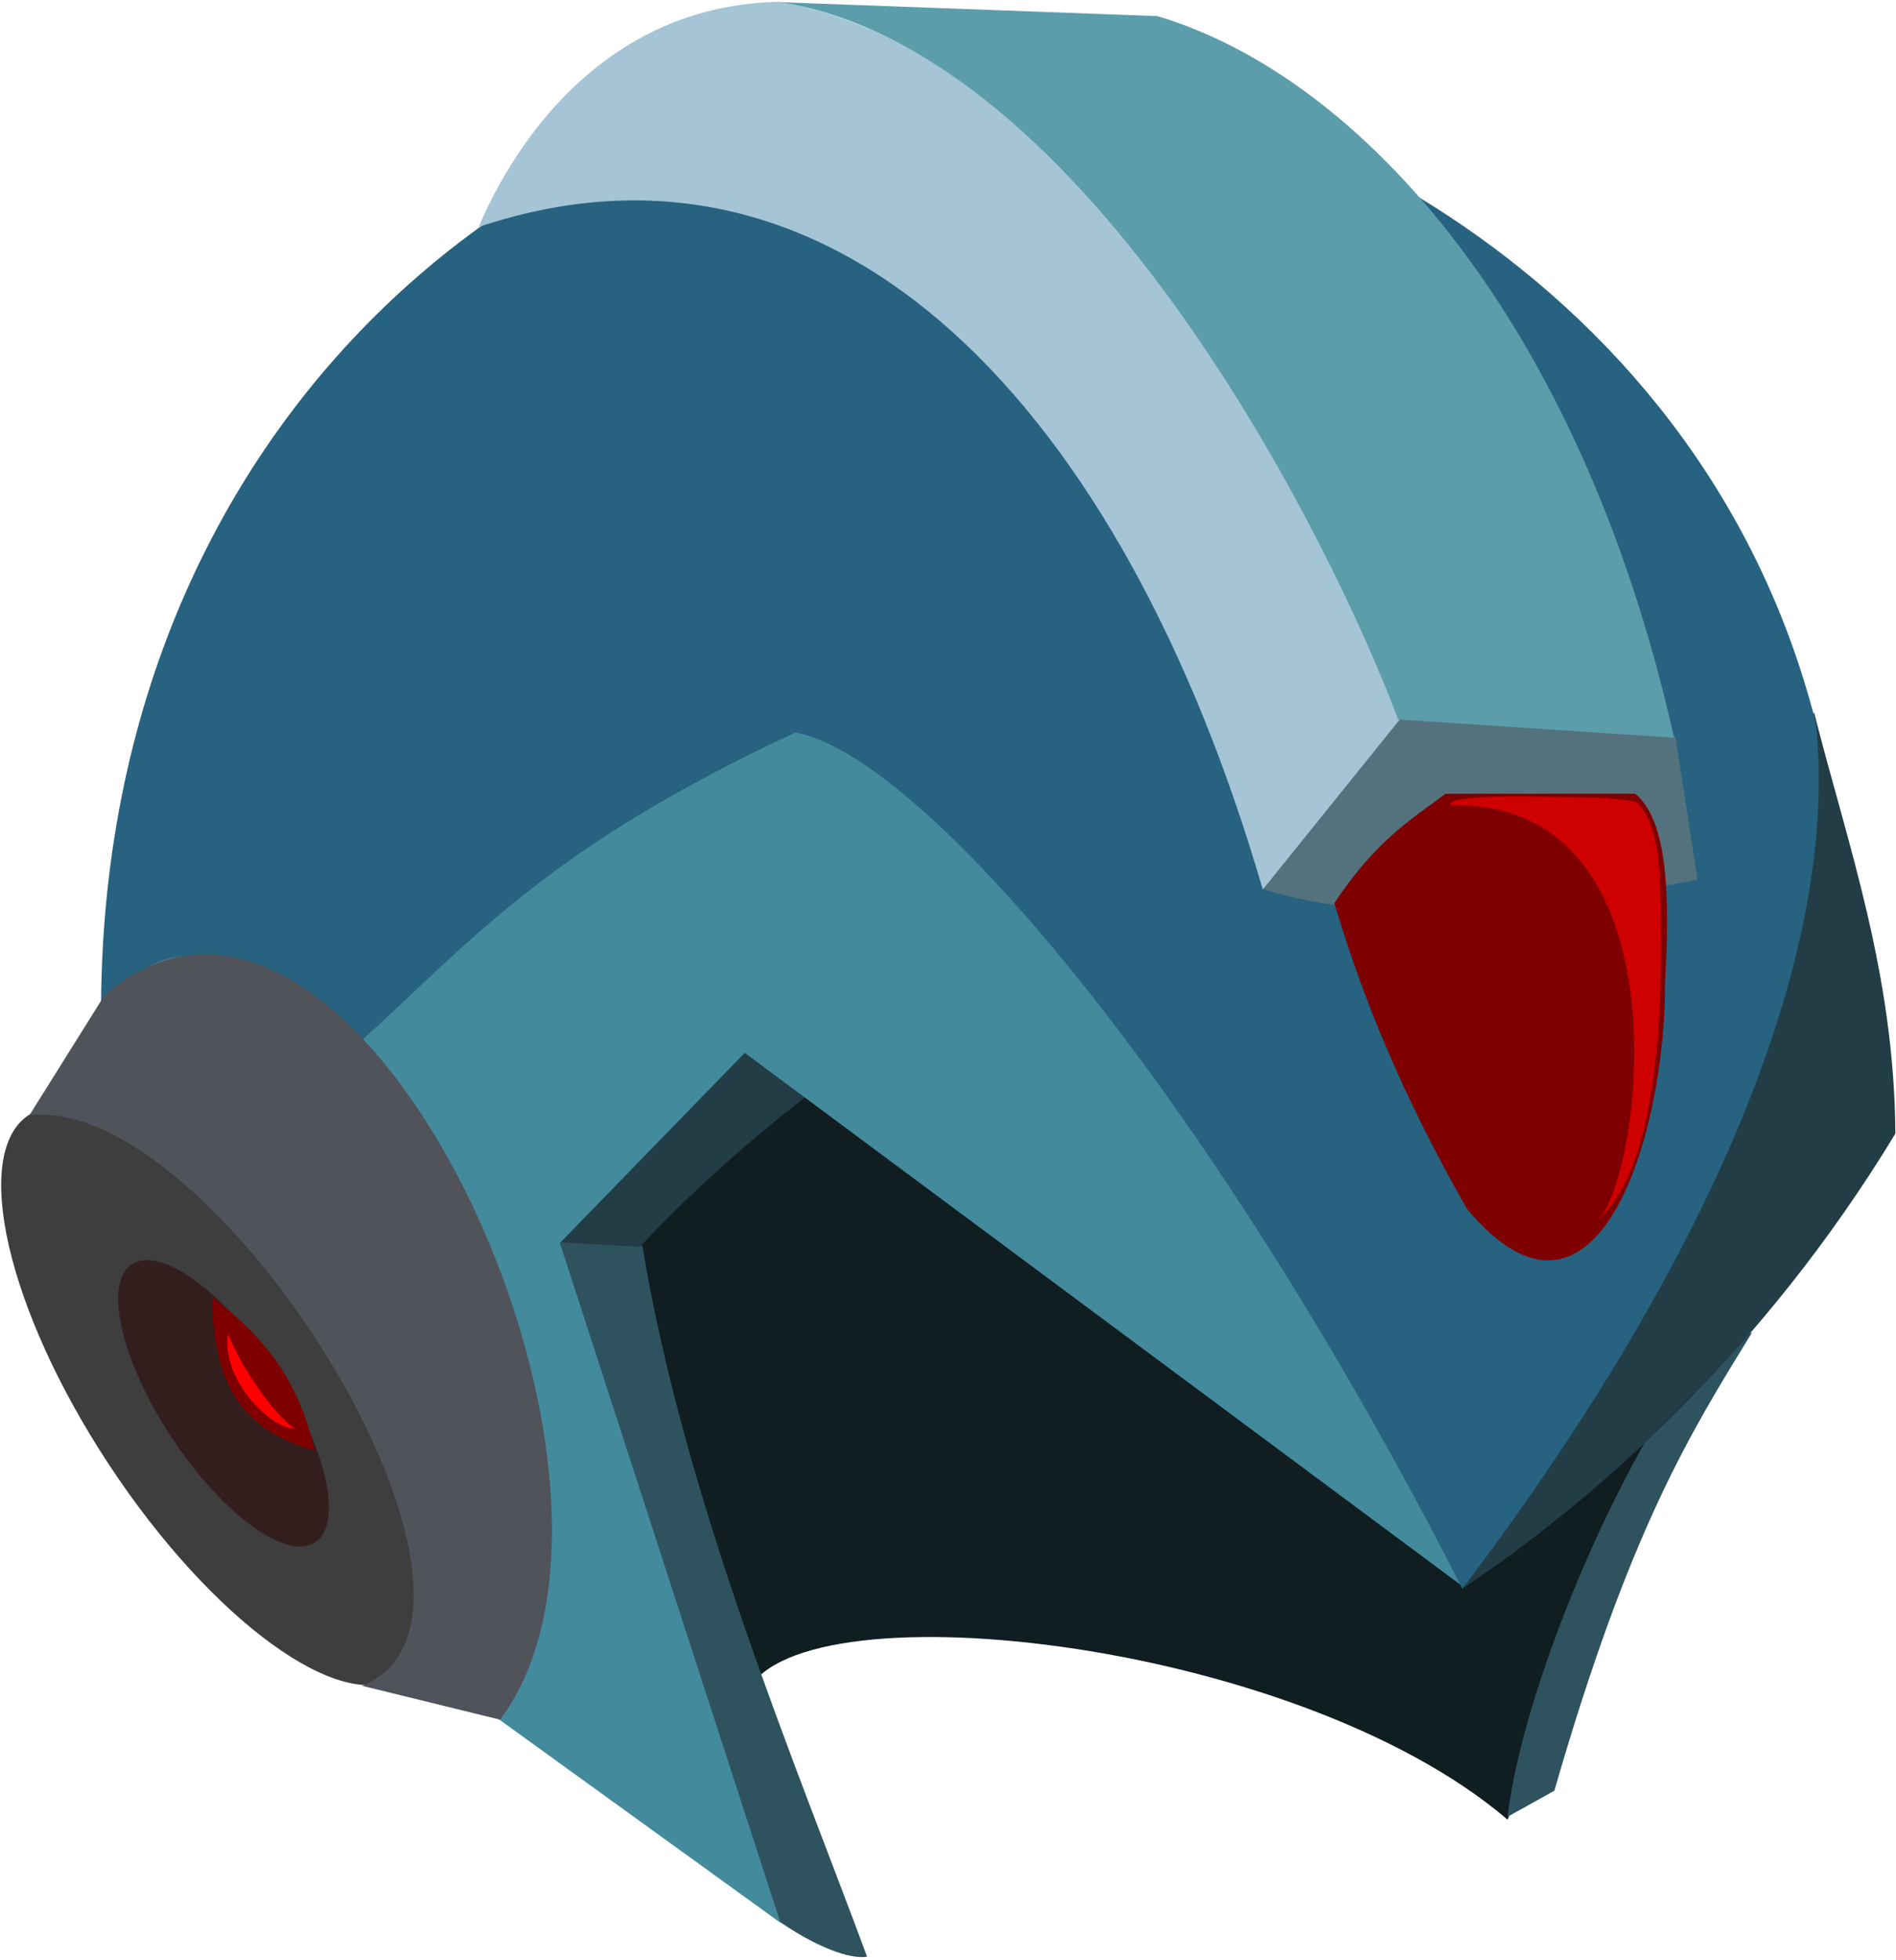<?xml version="1.0" standalone="no"?>
<!DOCTYPE svg PUBLIC "-//W3C//DTD SVG 20010904//EN" "http://www.w3.org/TR/2001/REC-SVG-20010904/DTD/svg10.dtd">
<!-- Created using Krita: https://krita.org -->
<svg xmlns="http://www.w3.org/2000/svg" 
    xmlns:xlink="http://www.w3.org/1999/xlink"
    xmlns:krita="http://krita.org/namespaces/svg/krita"
    xmlns:sodipodi="http://sodipodi.sourceforge.net/DTD/sodipodi-0.dtd"
    width="1459.84pt"
    height="1508.03pt"
    viewBox="0 0 1459.84 1508.03">
<defs/>
<path id="shape0" transform="matrix(1 0 0 1 460.63 780.945)" fill="#101d21" fill-rule="evenodd" stroke="#000000" stroke-opacity="0" stroke-width="0" stroke-linecap="square" stroke-linejoin="bevel" d="M113.386 524.409C144.148 437.429 534.726 478.046 700.157 619.37L831.969 297.638L123.307 0L0 171.496Z"/><path id="shape2" transform="matrix(1 0 0 1 426.969 953.858)" fill="#2e535f" fill-rule="evenodd" stroke="#000000" stroke-opacity="0" stroke-width="0" stroke-linecap="square" stroke-linejoin="bevel" d="M67.677 4.961C100.126 201.977 187.39 407.773 240.654 551.891C227.955 554.106 201.218 545.012 168.839 521.879L0 0Z"/><path id="shape1" transform="matrix(1 0 0 1 403.937 793.701)" fill="#223d46" fill-rule="evenodd" stroke="#000000" stroke-opacity="0" stroke-width="0" stroke-linecap="square" stroke-linejoin="bevel" d="M172.913 0L0 160.866L88.583 165.827C128.718 123.282 171.081 85.014 227.48 41.811Z"/><path id="shape3" transform="matrix(1 0 0 1 1160.704 1025.282)" fill="#2e535f" fill-rule="evenodd" stroke="#000000" stroke-opacity="0" stroke-width="0" stroke-linecap="square" stroke-linejoin="bevel" d="M188.413 0C141.246 76.664 94.292 150.922 36.079 352.774L0 372.818C11.647 275.505 81.065 108.453 147.323 19.958Z"/><path id="shape4" transform="matrix(1 0 0 1 274.761 538.175)" fill="#438a9c" fill-rule="evenodd" stroke="#000000" stroke-opacity="0" stroke-width="0" stroke-linecap="square" stroke-linejoin="bevel" d="M0 266.035C98.117 175.468 186.646 18.563 350.279 0.407C495.788 -15.375 765.327 431.307 851.869 682.95C667.464 545.983 483.06 409.016 298.655 272.049L156.343 418.37L326.184 941.517L104.229 781.166C232.844 628.497 27.727 272.383 0 266.035Z"/><path id="shape5" transform="matrix(1 0 0 1 1126.972 548.149)" fill="#223d46" fill-rule="evenodd" stroke="#000000" stroke-opacity="0" stroke-width="0" stroke-linecap="square" stroke-linejoin="bevel" d="M269.75 0L0 673.781C100.419 606.386 229.975 493.175 332.387 324.211C331.547 199.969 295.353 100.967 269.75 0Z"/><path id="shape01" transform="matrix(0.835 -0.551 0.551 0.835 -58.515 911.254)" fill="#3e3e3e" stroke="#000000" stroke-opacity="0" stroke-width="0" stroke-linecap="square" stroke-linejoin="bevel" d="M193.29 258.863C193.29 115.897 150.02 8.75416e-15 96.645 0C43.269 -8.75416e-15 6.53661e-15 115.897 0 258.863C-6.53661e-15 401.83 43.269 517.727 96.645 517.727C150.02 517.727 193.29 401.83 193.29 258.863Z"/><path id="shape6" transform="matrix(1 0 0 1 77.829 53.154)" fill="#276280" fill-rule="evenodd" stroke="#000000" stroke-opacity="0" stroke-width="0" stroke-linecap="square" stroke-linejoin="miter" stroke-miterlimit="2" d="M196.932 751.057C115.997 680.084 60.884 655.17 0 718.986C3.26 243.067 377.082 -26.885 704.533 2.122C866.469 -4.901 1227.92 139.777 1320.4 503.514C1338.12 674.215 1248.15 904.852 1048.14 1169.53C857.286 794.422 635.374 529.503 534.673 510.529C341.721 600.085 282.397 673.7 196.932 751.057Z"/><path id="shape7" transform="matrix(1 0 0 1 22.677 734.188)" fill="#50535a" fill-rule="evenodd" stroke="#000000" stroke-opacity="0" stroke-width="0" stroke-linecap="square" stroke-linejoin="bevel" d="M57.657 31.94L0 124.001C145.766 108.083 392.397 509.351 256.093 563.105L362.326 589.162C501.224 404.297 248.253 -136.033 57.657 31.94Z"/><path id="shape01" transform="matrix(0.835 -0.551 0.551 0.835 61.573 999.256)" fill="#331e1e" stroke="#000000" stroke-opacity="0" stroke-width="0" stroke-linecap="square" stroke-linejoin="bevel" d="M95.678 128.137C95.678 57.369 74.26 4.3333e-15 47.839 0C21.418 -4.3333e-15 3.23562e-15 57.369 0 128.137C-3.23562e-15 198.906 21.418 256.275 47.839 256.275C74.26 256.275 95.678 198.906 95.678 128.137Z"/><path id="shape10" transform="matrix(1 0 0 1 972.258 552.086)" fill="#54727d" fill-rule="evenodd" stroke="#000000" stroke-opacity="0" stroke-width="0" stroke-linecap="square" stroke-linejoin="bevel" d="M0 131.914L105.607 0L317.73 14.604L334.768 124.845C277.635 135.666 108.021 167.931 0 131.914Z"/><path id="shape8" transform="matrix(1 0 0 1 368.504 1.417)" fill="#a5c4d6" fill-rule="evenodd" stroke="#000000" stroke-opacity="0" stroke-width="0" stroke-linecap="square" stroke-linejoin="bevel" d="M0 173.268C38.059 84.98 114.114 1.664 232.087 0C427.577 34.689 602.185 276.806 709.016 552.579L603.78 683.15C495.892 312.081 276.409 80.533 0 173.268Z"/><path id="shape9" transform="matrix(1 0 0 1 600.945 1.7)" fill="#5b9dab" fill-rule="evenodd" stroke="#000000" stroke-opacity="0" stroke-width="0" stroke-linecap="square" stroke-linejoin="bevel" d="M0 0C237.285 37.879 424.623 415.522 475.575 551.961L688.041 565.992C616.217 245.622 447.208 57.471 290.197 10.701Z"/><path id="shape02" transform="matrix(0.835 -0.551 0.551 0.835 140.444 1013.606)" fill="#7f0000" stroke="#000000" stroke-opacity="0" stroke-width="0" stroke-linecap="square" stroke-linejoin="bevel" d="M27.64 0C-18.571 69.606 1.272 109.633 28.474 141.618C46.405 92.734 46.177 53.58 27.64 0Z"/><path id="shape11" transform="matrix(1 0 0 1 1027.412 610.787)" fill="#7f0000" fill-rule="evenodd" stroke="#000000" stroke-opacity="0" stroke-width="0" stroke-linecap="square" stroke-linejoin="bevel" d="M0 84.185C31.808 36.185 58.827 20.058 85.541 0.08L231.508 0C256.83 20.297 258.415 79.236 254.558 144.818C255.312 263.844 201.404 437.837 102.224 319.701C52.147 231.931 21.618 157.008 0 84.185Z"/><path id="shape12" transform="matrix(1 0 0 1 1116.718 612.968)" fill="#ce0000" fill-rule="evenodd" stroke="#000000" stroke-opacity="0" stroke-width="0" stroke-linecap="square" stroke-linejoin="bevel" d="M161.78 76.41C161.179 34.592 153.836 12.76 142.703 4.082C125.584 0.697 106.23 0.607 85.172 0.4C71.732 0.414 -3.576 -2.415 0.132 6.778C181.701 2.256 149.215 284.183 114.641 325.036C169.247 273.912 161.78 114.766 161.78 76.41Z"/><path id="shape13" transform="matrix(1 0 0 1 175.006 1026.448)" fill="#ff0000" fill-rule="evenodd" stroke="#000000" stroke-opacity="0" stroke-width="0" stroke-linecap="square" stroke-linejoin="bevel" d="M0.537 0C9.642 23.568 34.824 61.518 51.9 72.91C32.895 72.969 -4.944 34.558 0.537 0Z"/>
</svg>
